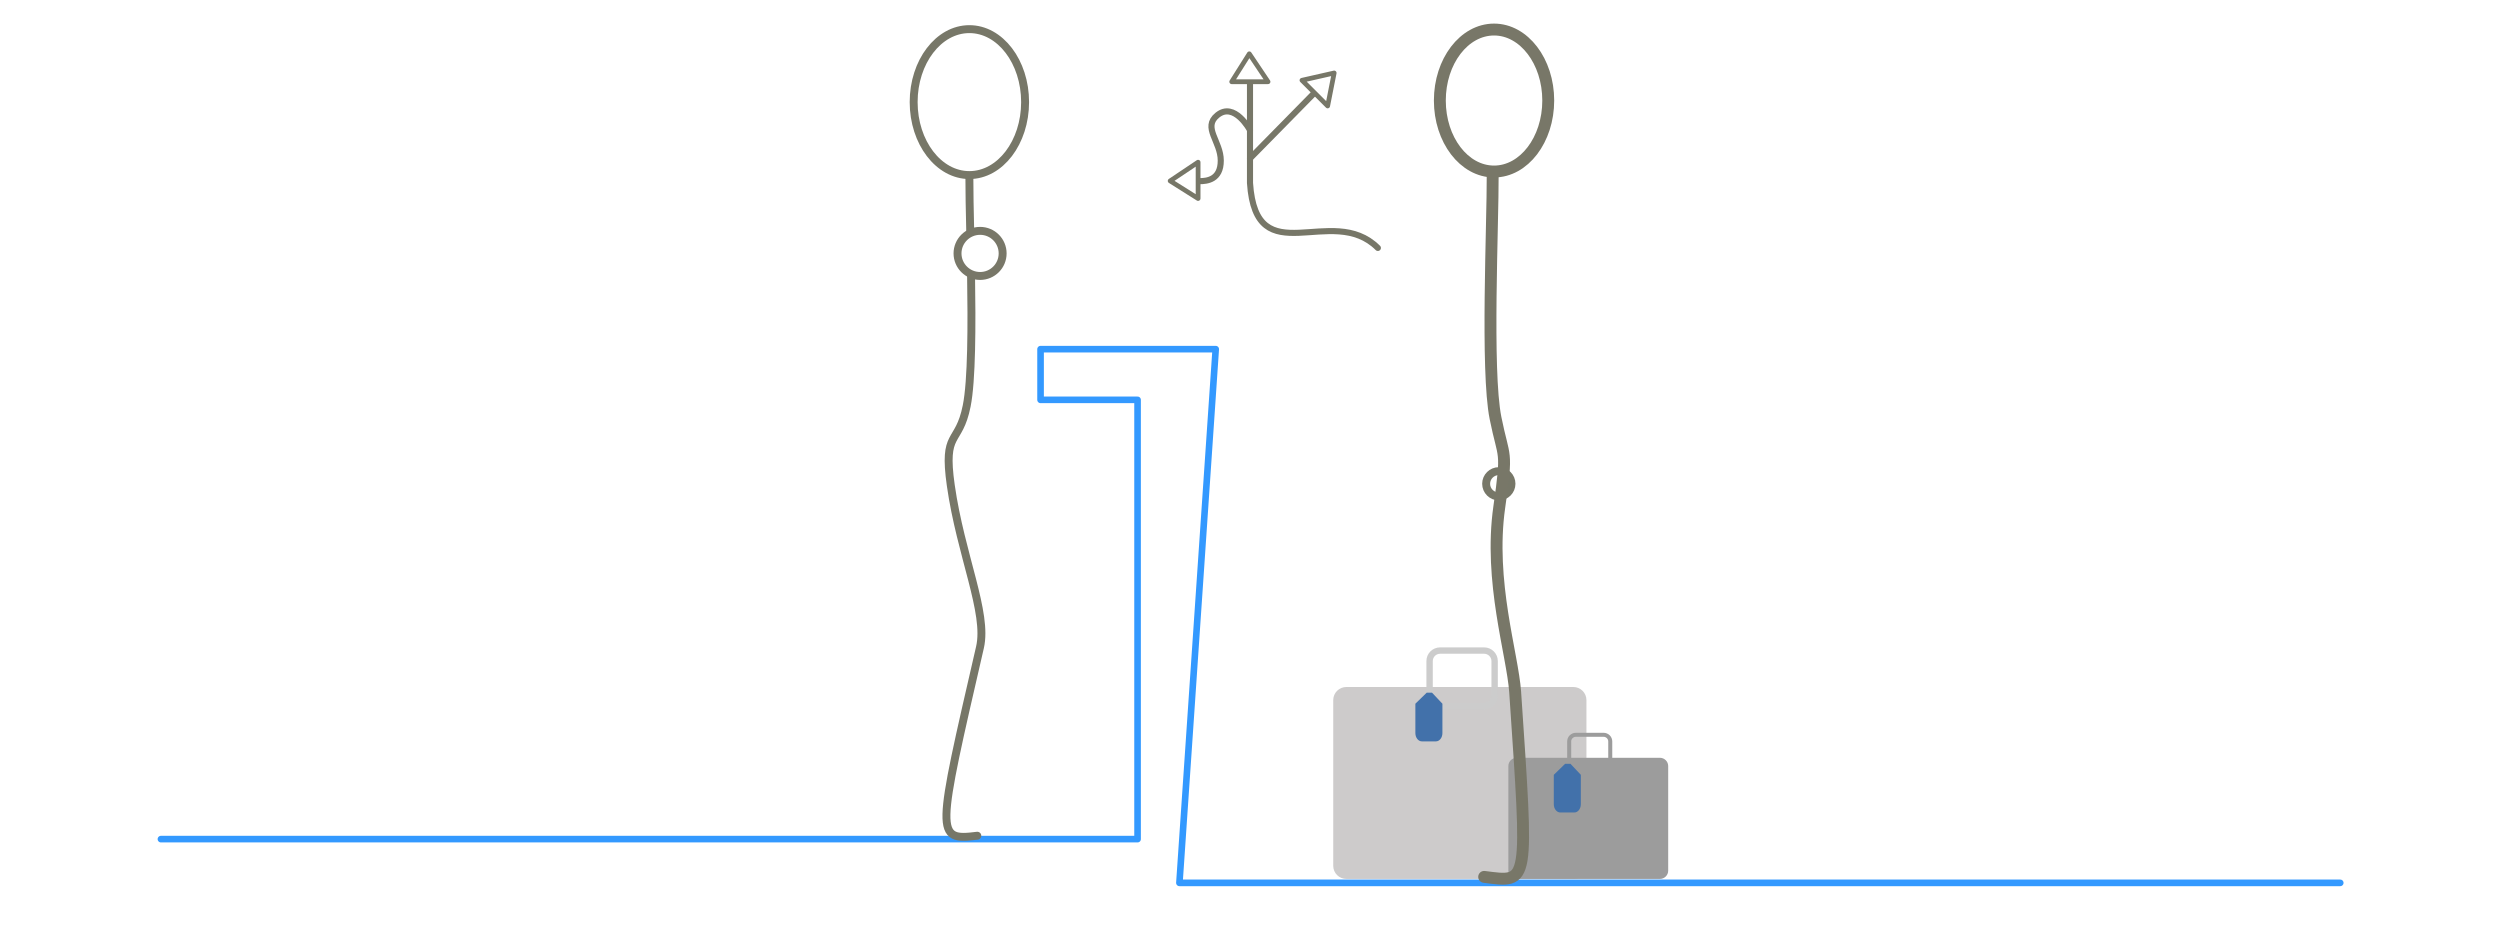 <?xml version="1.0" encoding="iso-8859-1"?>
<!-- Generator: Adobe Illustrator 13.0.0, SVG Export Plug-In . SVG Version: 6.00 Build 14948)  -->
<!DOCTYPE svg PUBLIC "-//W3C//DTD SVG 1.1//EN" "http://www.w3.org/Graphics/SVG/1.1/DTD/svg11.dtd">
<svg version="1.1" xmlns="http://www.w3.org/2000/svg" xmlns:xlink="http://www.w3.org/1999/xlink" x="0px" y="0px" width="378px"
	 height="140px" viewBox="0 0 378 140" style="enable-background:new 0 0 378 140;" xml:space="preserve">
<pattern  x="-81" y="170" width="538" height="200" patternUnits="userSpaceOnUse" id="New_Pattern_Swatch_3" viewBox="0 -200 538 200" style="overflow:visible;">
	<g>
		<polygon style="fill:none;" points="0,0 538,0 538,-200 0,-200 		"/>
		<polygon style="fill:#FFFFFF;" points="0,0 538,0 538,-200 0,-200 		"/>
	</g>
</pattern>
<g id="fond">
	<g>
		<rect style="fill:#FFFFFF;" width="378" height="140"/>
	</g>
</g>
<g id="comptoir">
	<g>
		<rect x="23.833" y="52.292" style="fill:none;" width="330.51" height="81.697"/>
		<polyline style="fill:none;stroke:#3399FF;stroke-linecap:round;stroke-linejoin:round;" points="24.333,126.875 172,126.875 
			172,60.458 157.333,60.458 157.333,52.792 183.817,52.792 178.328,133.489 353.844,133.489 		"/>
	</g>
</g>
<g id="client">
	<g id="valises">
		<g>
			<path style="fill:#CDCBCB;" d="M239.87,130.913c0,1.095-0.892,1.982-1.991,1.982h-34.302c-1.101,0-1.993-0.888-1.993-1.982
				v-25.058c0-1.096,0.893-1.983,1.993-1.983h34.302c1.1,0,1.991,0.888,1.991,1.983V130.913z"/>
			<path style="fill:none;stroke:#CCCCCC;stroke-width:0.964;" d="M225.988,105.171c0,0.878-0.712,1.587-1.592,1.587h-6.647
				c-0.883,0-1.594-0.709-1.594-1.587v-5.22c0-0.876,0.711-1.585,1.594-1.585h6.647c0.88,0,1.592,0.709,1.592,1.585V105.171z"/>
			<path style="fill:#4271AA;" d="M218.094,106.401l-1.568-1.665h-0.812l-1.709,1.665v4.445c0,0.691,0.441,1.251,0.985,1.251h2.116
				c0.548,0,0.987-0.56,0.987-1.251V106.401z"/>
		</g>
		<g>
			<path style="fill:#9C9C9C;" d="M252.231,131.645c0,0.69-0.562,1.251-1.259,1.251h-21.65c-0.695,0-1.258-0.561-1.258-1.251V115.83
				c0-0.693,0.562-1.254,1.258-1.254h21.65c0.696,0,1.259,0.561,1.259,1.254V131.645z"/>
			<path style="fill:none;stroke:#9C9C9C;stroke-width:0.608;" d="M243.47,115.397c0,0.552-0.45,1-1.006,1h-4.196
				c-0.556,0-1.006-0.448-1.006-1v-3.295c0-0.552,0.45-1,1.006-1h4.196c0.556,0,1.006,0.448,1.006,1V115.397z"/>
			<path style="fill:#4271AA;" d="M239.024,117.153l-1.569-1.666h-0.81l-1.712,1.666v4.445c0,0.691,0.443,1.251,0.985,1.251h2.117
				c0.547,0,0.988-0.56,0.988-1.251V117.153z"/>
		</g>
	</g>
	<g>
		<path style="fill:none;stroke:#777768;stroke-width:1.2;stroke-linecap:round;stroke-linejoin:round;" d="M224.704,73.147
			c0,1.059,0.864,1.915,1.918,1.915c1.053,0,1.914-0.856,1.914-1.915s-0.861-1.911-1.914-1.911
			C225.568,71.236,224.704,72.089,224.704,73.147z"/>
		<path style="fill:none;stroke:#787768;stroke-width:1.799;stroke-linecap:round;stroke-linejoin:round;" d="M217.704,15.2
			c0,5.929,3.668,10.734,8.197,10.734c4.521,0,8.193-4.805,8.193-10.734c0-5.927-3.673-10.732-8.193-10.732
			C221.372,4.468,217.704,9.273,217.704,15.2z"/>
		<path style="fill:none;stroke:#787768;stroke-width:1.799;stroke-linecap:round;stroke-linejoin:round;" d="M225.695,26.361
			c0.035,7.493-1.012,29.645,0.425,36.837c1.287,6.422,1.858,4.477,0.571,13.469c-1.606,11.266,2.01,22.258,2.401,27.961
			c1.992,29.556,2.173,28.813-4.687,27.957"/>
	</g>
</g>
<g id="hotesse">
	<path style="fill:url(#New_Pattern_Swatch_3);stroke:#777768;stroke-width:1.199;stroke-linecap:round;stroke-linejoin:round;" d="
		M146.571,26.875c-0.011,1.939,0.057,4.926,0.131,8.376"/>
	
		<ellipse style="fill:url(#New_Pattern_Swatch_3);stroke:#777768;stroke-width:1.199;stroke-linecap:round;stroke-linejoin:round;" cx="146.57" cy="15.438" rx="8.425" ry="11.033"/>
	<path style="fill:url(#New_Pattern_Swatch_3);stroke:#777768;stroke-width:1.199;stroke-linecap:round;stroke-linejoin:round;" d="
		M146.823,41.443c0.126,7.778,0.111,16.11-0.658,19.93c-1.197,6.016-3.608,3.611-2.403,12.035
		c1.507,10.555,5.617,19.256,4.411,24.469c-6.567,28.473-6.817,29.287-0.403,28.484"/>
	<path style="fill:#FFFFFF;stroke:#787768;stroke-width:1.2;stroke-linecap:round;stroke-linejoin:round;" d="M151.599,38.317
		c0,1.882-1.521,3.409-3.406,3.409s-3.416-1.527-3.416-3.409c0-1.883,1.531-3.411,3.416-3.411S151.599,36.434,151.599,38.317z"/>
</g>
<g id="fleche">
	<path style="fill:none;stroke:#777768;stroke-width:0.922;stroke-linecap:round;stroke-linejoin:round;" d="M208.334,37.488
		c-6.933-6.933-18.434,4.098-19.334-9.821V12.663"/>
	<polygon style="fill:none;stroke:#777768;stroke-width:0.72;stroke-linecap:round;stroke-linejoin:round;" points="186.235,12.358 
		191.725,12.358 188.896,8.135 	"/>
	<polygon style="fill:none;stroke:#777768;stroke-width:0.72;stroke-linecap:round;stroke-linejoin:round;" points="196.859,12.139 
		200.741,16.021 201.727,11.034 	"/>
	<polygon style="fill:none;stroke:#777768;stroke-width:0.72;stroke-linecap:round;stroke-linejoin:round;" points="181.151,30.015 
		181.151,24.524 176.929,27.353 	"/>
	<path style="fill:none;stroke:#777768;stroke-width:0.922;stroke-linecap:round;stroke-linejoin:round;" d="M189,19.675
		c0,0-2.36-4.383-4.951-2.246c-2.248,1.855,0.532,3.932,0.532,6.857s-2.129,3.104-3.192,3.104"/>
	
		<line style="fill:none;stroke:#777768;stroke-width:0.922;stroke-linecap:round;stroke-linejoin:round;" x1="189" y1="23.951" x2="198.501" y2="14.286"/>
</g>
</svg>
